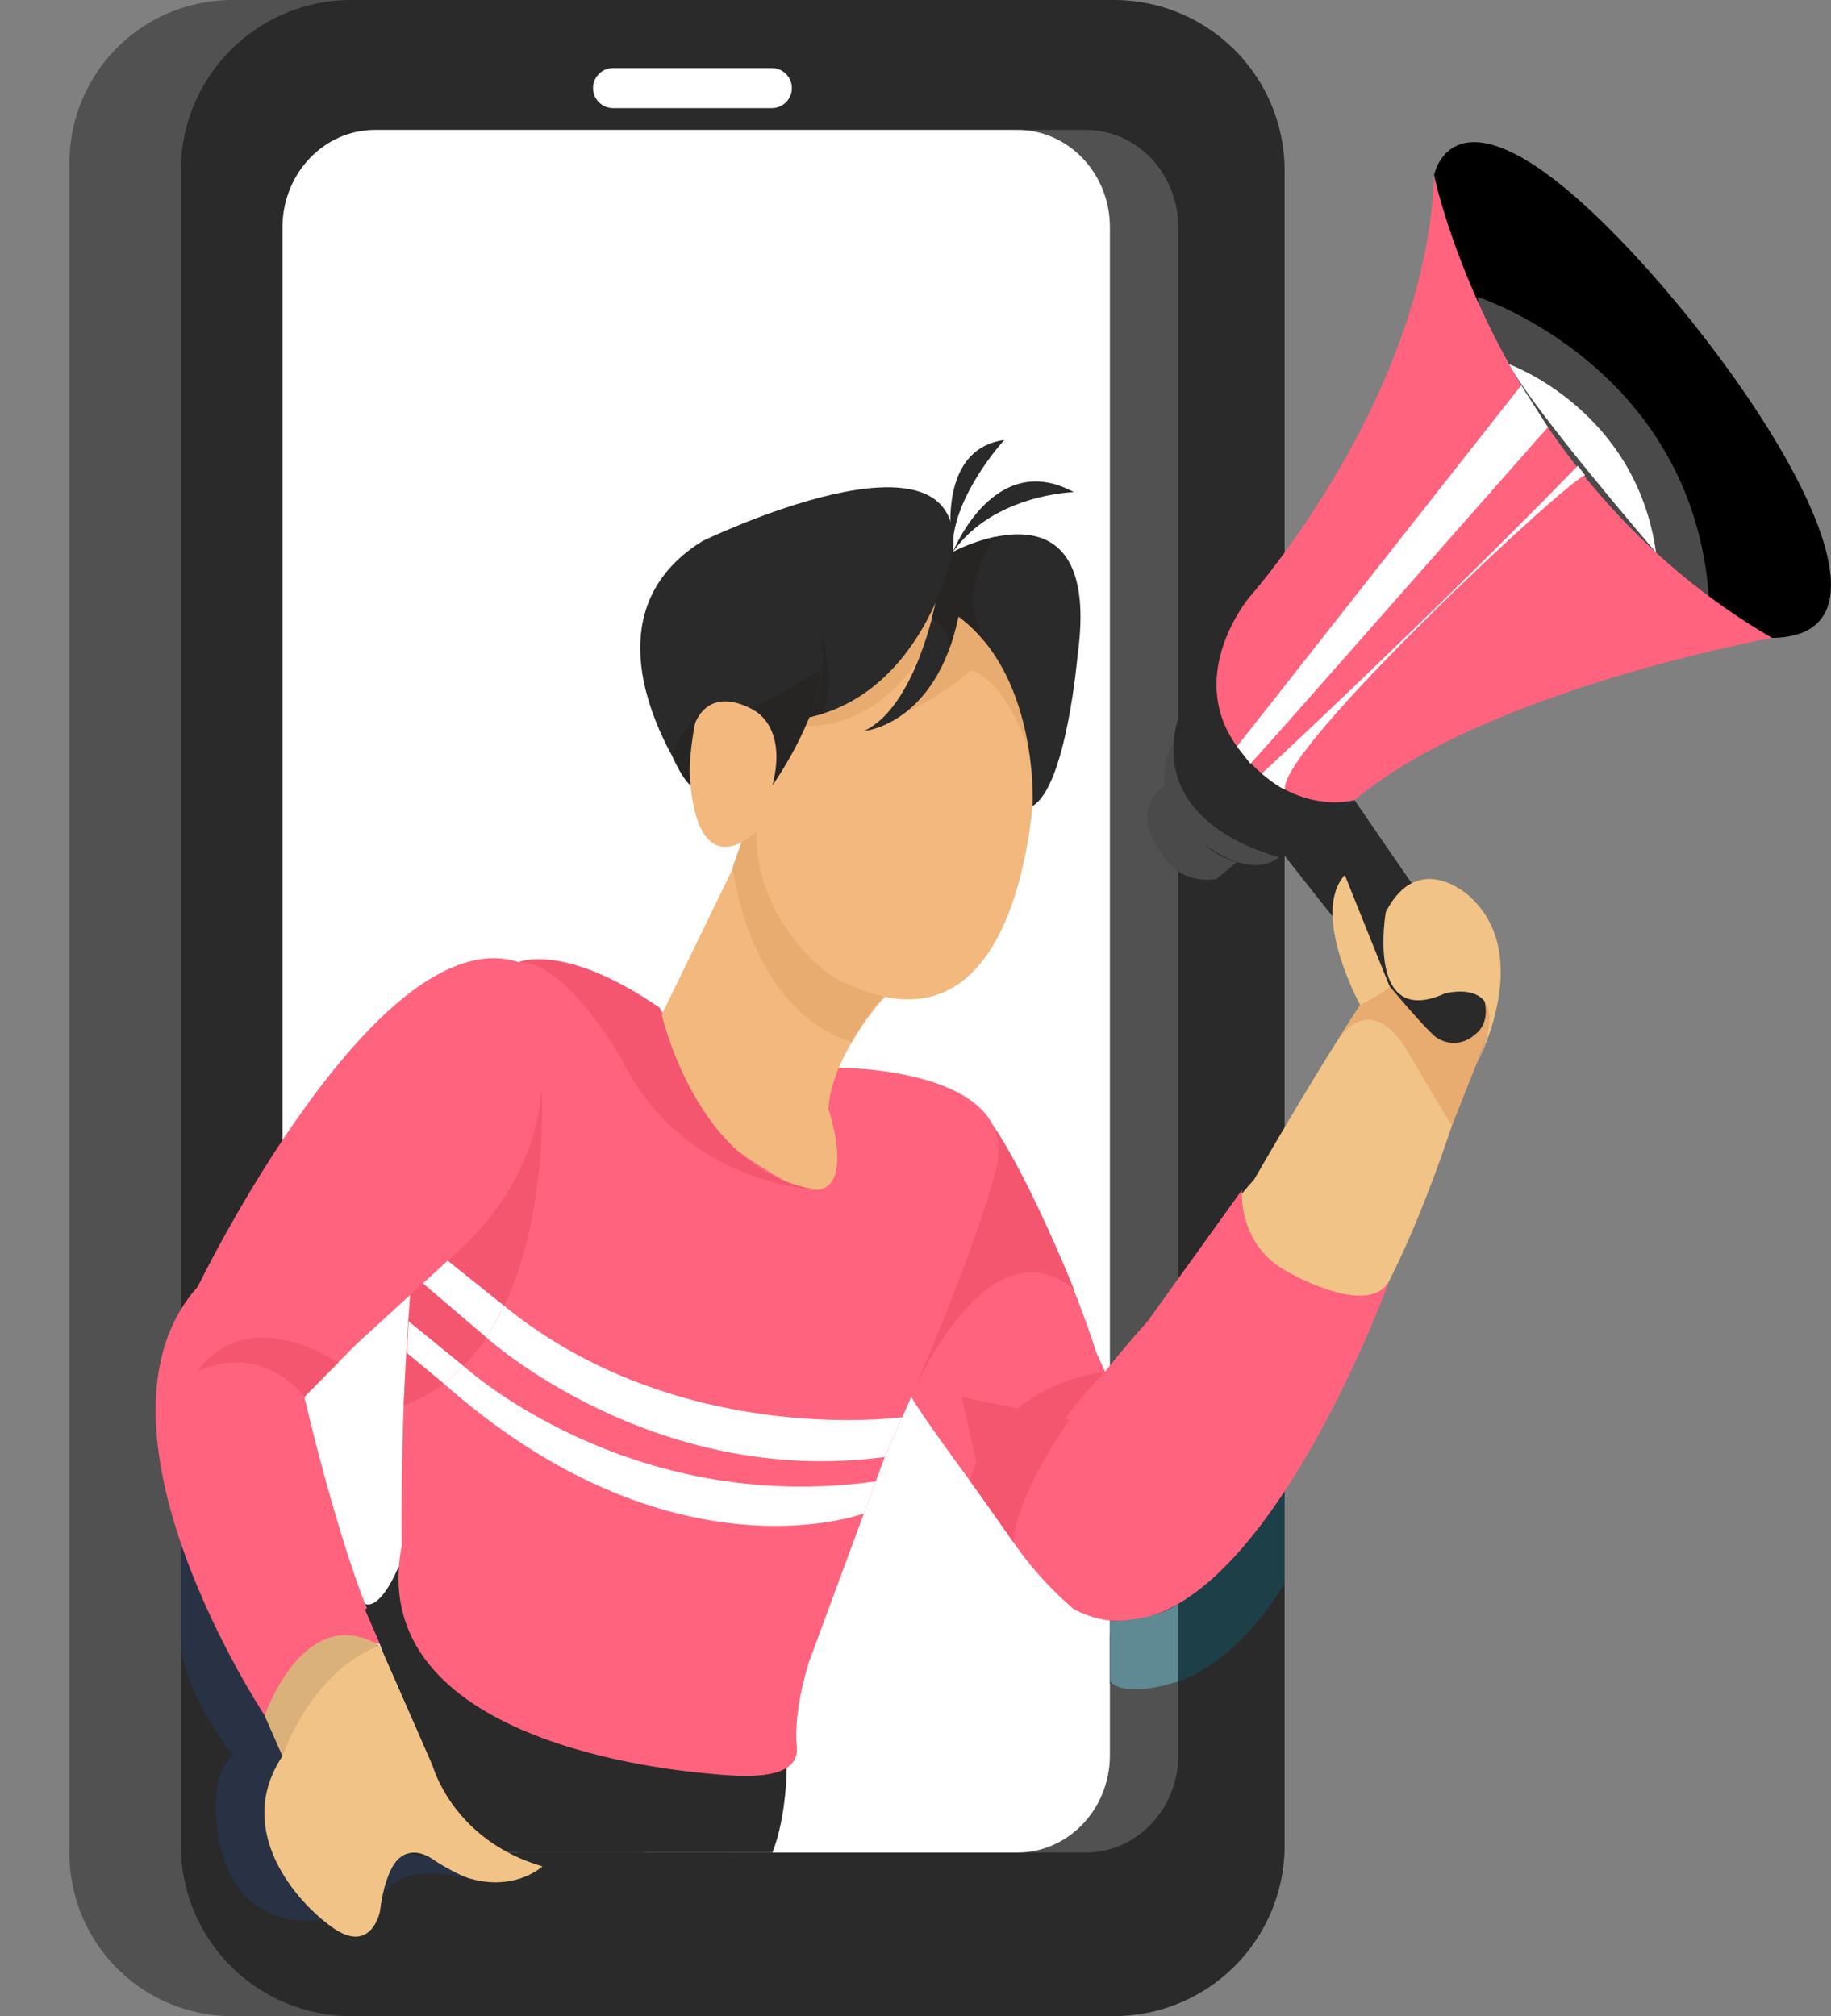 <svg xmlns="http://www.w3.org/2000/svg" xmlns:xlink="http://www.w3.org/1999/xlink" width="313.286" height="345.01" viewBox="0 0 313.286 345.01">
  <rect x="0" y="0" width="313.286" height="345.01" fill="#808080" stroke="none"/>
  <defs>
    <clipPath id="clip-path">
      <path id="Path_180" data-name="Path 180" d="M1064.083,948.283s-.709,54.157-35.016,34.9c0,0-12.883-8.988-12.646-24.6,0,0-9.464,9.635-11.269-7.878,0,0-2.8-23.473,13.617-10.986,0,0-5.506-17.9,8.063-21.361C1026.833,918.362,1062.175,909.132,1064.083,948.283Z" transform="translate(-1004.972 -917.415)" fill="#f2b87e"/>
    </clipPath>
  </defs>
  <g id="Group_111749" data-name="Group 111749" transform="translate(-318.94 -398.384)">
    <g id="Group_11" data-name="Group 11" transform="translate(330.828 398.384)">
      <path id="Path_784125" data-name="Path 784125" d="M27.858,0H161a27.858,27.858,0,0,1,27.858,27.858V317.152A27.858,27.858,0,0,1,161,345.01H27.858A27.858,27.858,0,0,1,0,317.152V27.858A27.858,27.858,0,0,1,27.858,0Z" transform="translate(0 0)" fill="#515151"/>
      <path id="Path_784124" data-name="Path 784124" d="M29.184,0H159.673a29.184,29.184,0,0,1,29.184,29.184V315.826a29.184,29.184,0,0,1-29.184,29.184H29.184A29.184,29.184,0,0,1,0,315.826V29.184A29.184,29.184,0,0,1,29.184,0Z" transform="translate(19.053 0)" fill="#2a2a2a"/>
      <path id="Path_152" data-name="Path 152" d="M768.2,927.3c0,9.2,7.084,16.658,15.822,16.658H905.641c8.738,0,15.822-7.458,15.822-16.658V665.828c0-9.2-7.083-16.658-15.822-16.658H784.019c-8.738,0-15.822,7.458-15.822,16.658Z" transform="translate(-731.747 -626.939)" fill="#515151"/>
      <path id="Path_153" data-name="Path 153" d="M768.2,927.3c0,9.2,7.084,16.658,15.822,16.658H893.943c8.738,0,15.822-7.458,15.822-16.658V665.828c0-9.2-7.084-16.658-15.822-16.658H784.019c-8.738,0-15.822,7.458-15.822,16.658Z" transform="translate(-731.747 -626.939)" fill="#fff"/>
      <path id="Path_154" data-name="Path 154" d="M888.369,1519.9s0,8.348-2.442,14.489H840.045s-11.82-7.183-12.245-14.833l-8.414-19.129-3.159-8.6s2.333,1.511,5.72-6.294Z" transform="translate(-765.654 -1217.366)" fill="#2a2a2a"/>
      <path id="Path_155" data-name="Path 155" d="M733.241,1535.682s-15.59,3-17.934-15.358c0,0-1.562-9.7,2.734-12.663,0,0-9.008-11.369-9.008-20.055v-16l10.18-.521,14.027,64.595Z" transform="translate(-689.981 -1207.173)" fill="#283244"/>
      <path id="Path_156" data-name="Path 156" d="M1279.534,1438.564s-12.432,22.522-29.892,17.121v-8.206l11.7-32.37,18.195,7.737Z" transform="translate(-1071.624 -1167.655)" fill="#1d3f47"/>
      <path id="Path_157" data-name="Path 157" d="M1126.8,1219.938a182.849,182.849,0,0,1,19.478,41.448l6.25,13.672s-20.146-7.031-25.307,11.719c0,0-10.346-13.849-12.636-17.862l-8.1-9.481Z" transform="translate(-970.56 -1029.874)" fill="#ff637d"/>
      <path id="Path_158" data-name="Path 158" d="M1123.157,1274.605s12.611-30.536,27.816-18.446c0,0-7.475-18.8-13.908-28.159l-18.435,33.68Z" transform="translate(-979.136 -1035.565)" fill="#f45670"/>
      <path id="Path_159" data-name="Path 159" d="M1306.673,1157.924s20.684-36.169,27.521-42.506l12.751,11.335s-18.717,77.632-43.091,71.5C1303.855,1198.254,1283.2,1183.914,1306.673,1157.924Z" transform="translate(-1103.968 -956.087)" fill="#f2c386"/>
      <path id="Path_160" data-name="Path 160" d="M1401.733,1140.047s9.618,16.983,13.808,23.516l5.41-13.629s2.954-7.865.39-7.129c0,0-4.854,9.083-10.248-.7,0,0-6.547.346-6.891-5.63Z" transform="translate(-1178.993 -970.953)" fill="#e8ac70"/>
      <path id="Path_161" data-name="Path 161" d="M1305.77,966.862s-3.072,18.439,20.087,24.047c20.139,4.876-1.053.8-1.053.8l6.213-4.7-24.085-21.751Z" transform="translate(-1111.152 -850.077)" fill="#21363d"/>
      <path id="Path_162" data-name="Path 162" d="M1283.217,1004.621s-5.954,5.537,2.381,15.77c0,0,9.2,8.74,15.126,4.254Z" transform="translate(-1093.872 -877.87)" fill="#4a4a4a"/>
      <path id="Path_163" data-name="Path 163" d="M1438.26,661.949s3.046-16.264,27.11,6.366,60.8,76.249,27.46,72.636c0,0,5.547-3.216-11.266,2.235s-26.157,5.19-26.157,5.19l-8.684-3.5Z" transform="translate(-1204.779 -631.967)"/>
      <path id="Path_164" data-name="Path 164" d="M1463.648,746.405s38,12.266,39.68,53.438C1503.328,799.843,1468.094,779.6,1463.648,746.405Z" transform="translate(-1222.702 -695.582)" fill="#4a4a4a"/>
      <path id="Path_165" data-name="Path 165" d="M1293.783,961.2l-6.226,8.623s-7.146,16.641,16.589,23.959l13.013-9.85Z" transform="translate(-1097.678 -847.22)" fill="#2a2a2a"/>
      <path id="Path_166" data-name="Path 166" d="M1317.285,747.74s30.274-34.106,31.6-72.212c0,0,10.625,51.787,57.816,79.175,0,0-49.076,8.92-71.432,27.768,0,0-11.131,3.165-20.109-9.2S1317.285,747.74,1317.285,747.74Z" transform="translate(-1115.402 -645.546)" fill="#ff637d"/>
      <path id="Path_167" data-name="Path 167" d="M1393.346,846.281c-2.05-.171-52.667,46.993-51.368,53.765,0,0-1.089-.327-3.979-2.729,0,0,28.354-26.288,54.079-52.69Z" transform="translate(-1134 -764.923)" fill="#fff"/>
      <path id="Path_168" data-name="Path 168" d="M1360.73,1039.221l19.928,28.968s5.382,7.855.477,11.31a5.23,5.23,0,0,1-7.222-.386c-6.312-6.144-26.189-31.733-26.189-31.733Z" transform="translate(-1140.865 -902.296)" fill="#2a2a2a"/>
      <path id="Path_169" data-name="Path 169" d="M1392.79,1158.662s-5.708-10.042-11.81-.594l6.1-9.449,10.308,7.722Z" transform="translate(-1164.343 -979.526)" fill="#e8ac70"/>
      <path id="Path_170" data-name="Path 170" d="M1383.9,1105.036s-8.561-15.651-2.619-22.239c0,0,7.394,18.432,7.64,19S1383.9,1105.036,1383.9,1105.036Z" transform="translate(-1163.073 -933.059)" fill="#f2c386"/>
      <path id="Path_171" data-name="Path 171" d="M1372.208,797.8l4.565,7.161-43.853,49.735-7.048,7.875-2.3-2.975Z" transform="translate(-1123.814 -731.862)" fill="#fff"/>
      <path id="Path_172" data-name="Path 172" d="M1481.947,785.555s21.706,7.77,25.138,32.22C1507.085,817.775,1485.825,793.076,1481.947,785.555Z" transform="translate(-1235.62 -723.22)" fill="#fff"/>
      <path id="Path_173" data-name="Path 173" d="M1423.391,1087.957s-8.657-7.985-14.186,2.815c0,0-3.509,20.1,10.133,13.918,0,0,12.83-3.445,5.18,12.566C1424.518,1117.256,1435.013,1098.175,1423.391,1087.957Z" transform="translate(-1183.982 -934.695)" fill="#f2c386"/>
      <path id="Path_174" data-name="Path 174" d="M948.9,616.607a3.427,3.427,0,0,0,3.427,3.427h27.16a3.427,3.427,0,0,0,3.427-3.427h0a3.427,3.427,0,0,0-3.427-3.427h-27.16a3.427,3.427,0,0,0-3.427,3.427Z" transform="translate(-859.316 -601.532)" fill="#fff"/>
      <path id="Path_175" data-name="Path 175" d="M912.294,1150.495s31.528-.029,26.863,17.549-19.011,49.068-19.011,49.068l-12.9,34.9s-53.068,16.667-69.735-19.792c0,0-2.083-105.807,24.9-100,0,0,24.806,3.646,31.725,26.043l13.11-12.128,5.05,4.367Z" transform="translate(-780.651 -967.781)" fill="#ff637d"/>
      <path id="Path_176" data-name="Path 176" d="M1026.343,1075.275s-9.026,9.762-9.644,19.136c0,0,7.585,22.656-11.165,10.156,0,0-18.75-10.547-17.578-25.781l14.867-30.549,6.742-5.617,16.779,32.655Z" transform="translate(-886.849 -904.695)" fill="#f2b87e"/>
      <path id="Path_177" data-name="Path 177" d="M1030.167,1055.413s2.492,24.154,20.366,29.995c0,0,4.217-7.619,5.646-7.567l-22.682-31.869Z" transform="translate(-916.686 -907.062)" fill="#e8ac70"/>
      <g id="Group_10" data-name="Group 10" transform="translate(97.66 75.289)">
        <g id="Group_9" data-name="Group 9" transform="translate(8.413 25.819)">
          <path id="Path_178" data-name="Path 178" d="M1064.083,948.283s-.709,54.157-35.016,34.9c0,0-12.883-8.988-12.646-24.6,0,0-9.464,9.635-11.269-7.878,0,0-2.8-23.473,13.617-10.986,0,0-5.506-17.9,8.063-21.361C1026.833,918.362,1062.175,909.132,1064.083,948.283Z" transform="translate(-1004.972 -917.415)" fill="#f2b87e"/>
          <g id="Group_8" data-name="Group 8" clip-path="url(#clip-path)">
            <path id="Path_179" data-name="Path 179" d="M1096.218,934.866s-3.6-11.881-9.936-13.945c0,0-5.827,5.047-11.154,7.184l2.348-9.462s-8.546,15.64-25.581,11.014l12.654-22.309,16.407-4.193,12.568,5.99,5.4,16.928Z" transform="translate(-1038.097 -907.348)" fill="#e8ac70"/>
          </g>
        </g>
        <path id="Path_181" data-name="Path 181" d="M1029.861,868.208s-5.947,29.226-31.29,28.964c0,0-8.86-7.688-12.789.065,0,0-1.424,7.113-.828,10.922,0,0-20.624-27.695,2.026-41.8C986.981,866.359,1032.118,844.432,1029.861,868.208Z" transform="translate(-976.36 -849.044)" fill="#2a2a2a"/>
        <path id="Path_182" data-name="Path 182" d="M1118.63,887.444l8.707,8.766c17.972,8.728,16.588,34.8,16.588,34.8,5.779-3.381,7.7-25.773,7.7-25.773,4.344-31.518-21.324-17.7-21.324-17.7Z" transform="translate(-1076.796 -868.376)" fill="#2a2a2a"/>
        <path id="Path_183" data-name="Path 183" d="M1157.241,848.773s-3.433-17.453,8.78-19.164C1166.02,829.609,1156.628,839.845,1157.241,848.773Z" transform="translate(-1103.739 -829.609)" fill="#2a2a2a"/>
        <path id="Path_184" data-name="Path 184" d="M1158.308,865.818s7.01-17.673,20.676-10.239C1178.984,855.579,1165.254,855.922,1158.308,865.818Z" transform="translate(-1104.806 -846.654)" fill="#2a2a2a"/>
        <path id="Path_185" data-name="Path 185" d="M1118.761,903.306s-3.437,17.932-12.279,21.977c0,0,12.29-.992,16.2-19.594l-8.252-11.112Z" transform="translate(-1068.22 -875.473)" fill="#2a2a2a"/>
        <path id="Path_186" data-name="Path 186" d="M1118.63,887.444l8.707,8.766c17.972,8.728,16.588,34.8,16.588,34.8,5.779-3.381,7.7-25.773,7.7-25.773,4.344-31.518-21.324-17.7-21.324-17.7Z" transform="translate(-1076.796 -868.376)" fill="none"/>
        <path id="Path_187" data-name="Path 187" d="M1149.532,894.782s-1.944,6.548-2.96,8.669l-.695,2.939s2.578.638,3.211,4.509C1149.088,910.9,1153.152,898.57,1149.532,894.782Z" transform="translate(-1096.031 -875.618)" fill="#272424"/>
        <path id="Path_188" data-name="Path 188" d="M1001.2,984.79a16.748,16.748,0,0,0-5.988,8.606s1.521,3.562,3.051,4.877C998.261,998.273,996.876,987.44,1001.2,984.79Z" transform="translate(-989.667 -939.159)" fill="#272424"/>
        <path id="Path_189" data-name="Path 189" d="M1041.495,970.259s6.149,2.56,3.472,13.035c0,0,7.813-11.072,8.333-19.722Z" transform="translate(-1022.342 -924.18)" fill="#272424"/>
        <path id="Path_190" data-name="Path 190" d="M1118.63,887.444l8.707,8.766c17.972,8.728,16.588,34.8,16.588,34.8,5.779-3.381,7.7-25.773,7.7-25.773,4.344-31.518-21.324-17.7-21.324-17.7Z" transform="translate(-1076.796 -868.376)" fill="none"/>
        <path id="Path_191" data-name="Path 191" d="M1177,947.269a28.532,28.532,0,0,1,1.847,2.561A17.321,17.321,0,0,1,1177,947.269Z" transform="translate(-1118.002 -912.671)" fill="none"/>
        <path id="Path_192" data-name="Path 192" d="M1158.308,888.525a30.071,30.071,0,0,1,7.349-2.606h0s-7.232,8.885-1.853,18.039a25.253,25.253,0,0,0-4.587-4.42C1159.607,896.979,1160.366,890.441,1158.308,888.525Z" transform="translate(-1104.806 -869.361)" fill="#272424"/>
        <path id="Path_193" data-name="Path 193" d="M1183.288,955.983l0,0,0,0Z" transform="translate(-1122.437 -918.818)" fill="#d83545"/>
        <path id="Path_194" data-name="Path 194" d="M1074.753,955.581a25.016,25.016,0,0,0,2.026-14.745s2.557,8.85.3,14.119Z" transform="translate(-1045.821 -908.13)" fill="#272424"/>
      </g>
      <path id="Path_195" data-name="Path 195" d="M957,1171.275s-23.283-.637-33.792-22.511c0,0-9.77-16.925-17.562-16.47,0,0,7.728-3.5,24.187,7.853C929.835,1140.146,935.68,1168.4,957,1171.275Z" transform="translate(-828.781 -967.642)" fill="#f45670"/>
      <path id="Path_196" data-name="Path 196" d="M1192.715,1392.638l6.893,11.719s-13.865-10.176-27.358,7.012l-4.842-7.012-3.995-17.862Z" transform="translate(-1010.751 -1147.455)" fill="#f45670"/>
      <path id="Path_197" data-name="Path 197" d="M1193.464,1326.364s-.478-11.533,22.967-37.8l16.146-22.482s-.855,9.758,8.325,14.286c0,0,13.534,7.7,16.92,1.187,0,0-25.765,71.111-54.019,56.267A60.175,60.175,0,0,1,1193.464,1326.364Z" transform="translate(-1031.964 -1062.45)" fill="#ff637d"/>
      <path id="Path_198" data-name="Path 198" d="M1191.277,1371.831s-18.125,1.617-23.131,18.657l7.445,10.529S1174.882,1389,1191.277,1371.831Z" transform="translate(-1014.092 -1137.103)" fill="#f45670"/>
      <path id="Path_199" data-name="Path 199" d="M1286.675,1043.742l-3.5,2.919s-5.888,1.2-8.968-3.853c0,0-6.655-7.3.211-12.164a31.4,31.4,0,0,0,1.954,4.06C1278.086,1037.8,1281.6,1042.6,1286.675,1043.742Z" transform="translate(-1086.919 -896.241)" fill="#4a4a4a"/>
      <path id="Path_200" data-name="Path 200" d="M862.31,1207.3s2.753,44.324-23.613,54.174l1.112-18.919,4.815-23.837Z" transform="translate(-781.517 -1020.952)" fill="#f45670"/>
      <path id="Path_201" data-name="Path 201" d="M773.616,1131.9s13.845,26.343-9.593,48.74l-18.23,16.667-8.854,8.981s-19.793-3.252-18.23-18.878C718.709,1187.408,749.429,1124.044,773.616,1131.9Z" transform="translate(-696.749 -967.245)" fill="#ff637d"/>
      <path id="Path_202" data-name="Path 202" d="M719.814,1324.945s6.771,29.562,13.542,42.583c0,0-11.126-4.9-17.282,6.406l-3.031,5.573s-32.814-49.48-11.459-73.44c0,0,7.363-5.642,12.276-6.727S719.814,1324.945,719.814,1324.945Z" transform="translate(-679.625 -1085.905)" fill="#ff637d"/>
      <path id="Path_203" data-name="Path 203" d="M736.939,1362.145s-6.947-9.539-18.318-4.312c0,0,6.989-12,24.112-1.565Z" transform="translate(-696.749 -1123.104)" fill="#f45670"/>
      <path id="Path_204" data-name="Path 204" d="M958.058,1352.617s-38.2,5.364-68.128-19.028l-3.04,5.414s28.406,25.752,68.143,20.433Z" transform="translate(-815.539 -1110.105)" fill="#fff"/>
      <path id="Path_205" data-name="Path 205" d="M863.812,1314.993l-9.683-7.746-4.236,3.873,10.879,9.287Z" transform="translate(-789.421 -1091.51)" fill="#fff"/>
      <path id="Path_206" data-name="Path 206" d="M935.934,1388.325l-2.029,5.489s-32.78,12.329-71.883-22.224l3.393-2.99S893.483,1394.3,935.934,1388.325Z" transform="translate(-797.983 -1134.823)" fill="#fff"/>
      <path id="Path_207" data-name="Path 207" d="M850.221,1350.2l-9.4-7.663-.317,5.394,6.329,5.259Z" transform="translate(-782.79 -1116.425)" fill="#fff"/>
      <path id="Path_208" data-name="Path 208" d="M905.979,1492.65s-2.778,8.333-2.141,14.584-9.8,5.208-15.26,4.687-58.94-5.174-52.334-39.064Z" transform="translate(-779.387 -1208.423)" fill="#ff637d"/>
      <path id="Path_209" data-name="Path 209" d="M760.756,1547.32v0l-3.031-6.885c7.292-18.751,19.683-11.98,19.683-11.98l9.044,20.562s3.442,12.734,18.782,17.2c0,0-6.537,6.144-17.281,0,0,0-8.414-8.868-10.546,7.8,0,0-1.466,7.225-7.927,2.779C763.284,1572.537,752.251,1560.1,760.756,1547.32Z" transform="translate(-724.306 -1246.829)" fill="#f2c386"/>
      <path id="Path_210" data-name="Path 210" d="M777.572,1526.991s-10.5,2.832-16.652,18.865l-3.031-6.885S764.581,1519.255,777.572,1526.991Z" transform="translate(-724.47 -1245.368)" fill="#dbb17b"/>
      <path id="Path_211" data-name="Path 211" d="M1261.34,1520.234s-8.77,3.008-11.7,0v-10.345s7.327.105,11.7-2.957Z" transform="translate(-1071.624 -1232.478)" fill="#5f8993"/>
      <path id="Path_212" data-name="Path 212" d="M1061.569,1602.41" transform="translate(-938.854 -1299.88)" fill="#283244"/>
      <path id="Path_213" data-name="Path 213" d="M817.359,1506.933s15.266,48.184,61.362,42.564h-36.2s-8.956-1.726-14.721-14.833l-11.573-26.725Z" transform="translate(-765.654 -1232.478)" fill="#2a2a2a"/>
      <path id="Path_214" data-name="Path 214" d="M842.764,1656.969s-14.626-4.228-15.794,3.8c0,0,.293-7.145,3.978-8.278,0,0,3.784.275,4.861,1.2C835.809,1653.692,840.355,1656.62,842.764,1656.969Z" transform="translate(-773.238 -1335.232)" fill="#283244"/>
    </g>
    <path id="Path_235" data-name="Path 235" d="M628.537,1746.877" transform="translate(-309.597 -1003.483)" fill="#ccdb3b"/>
  </g>
</svg>

